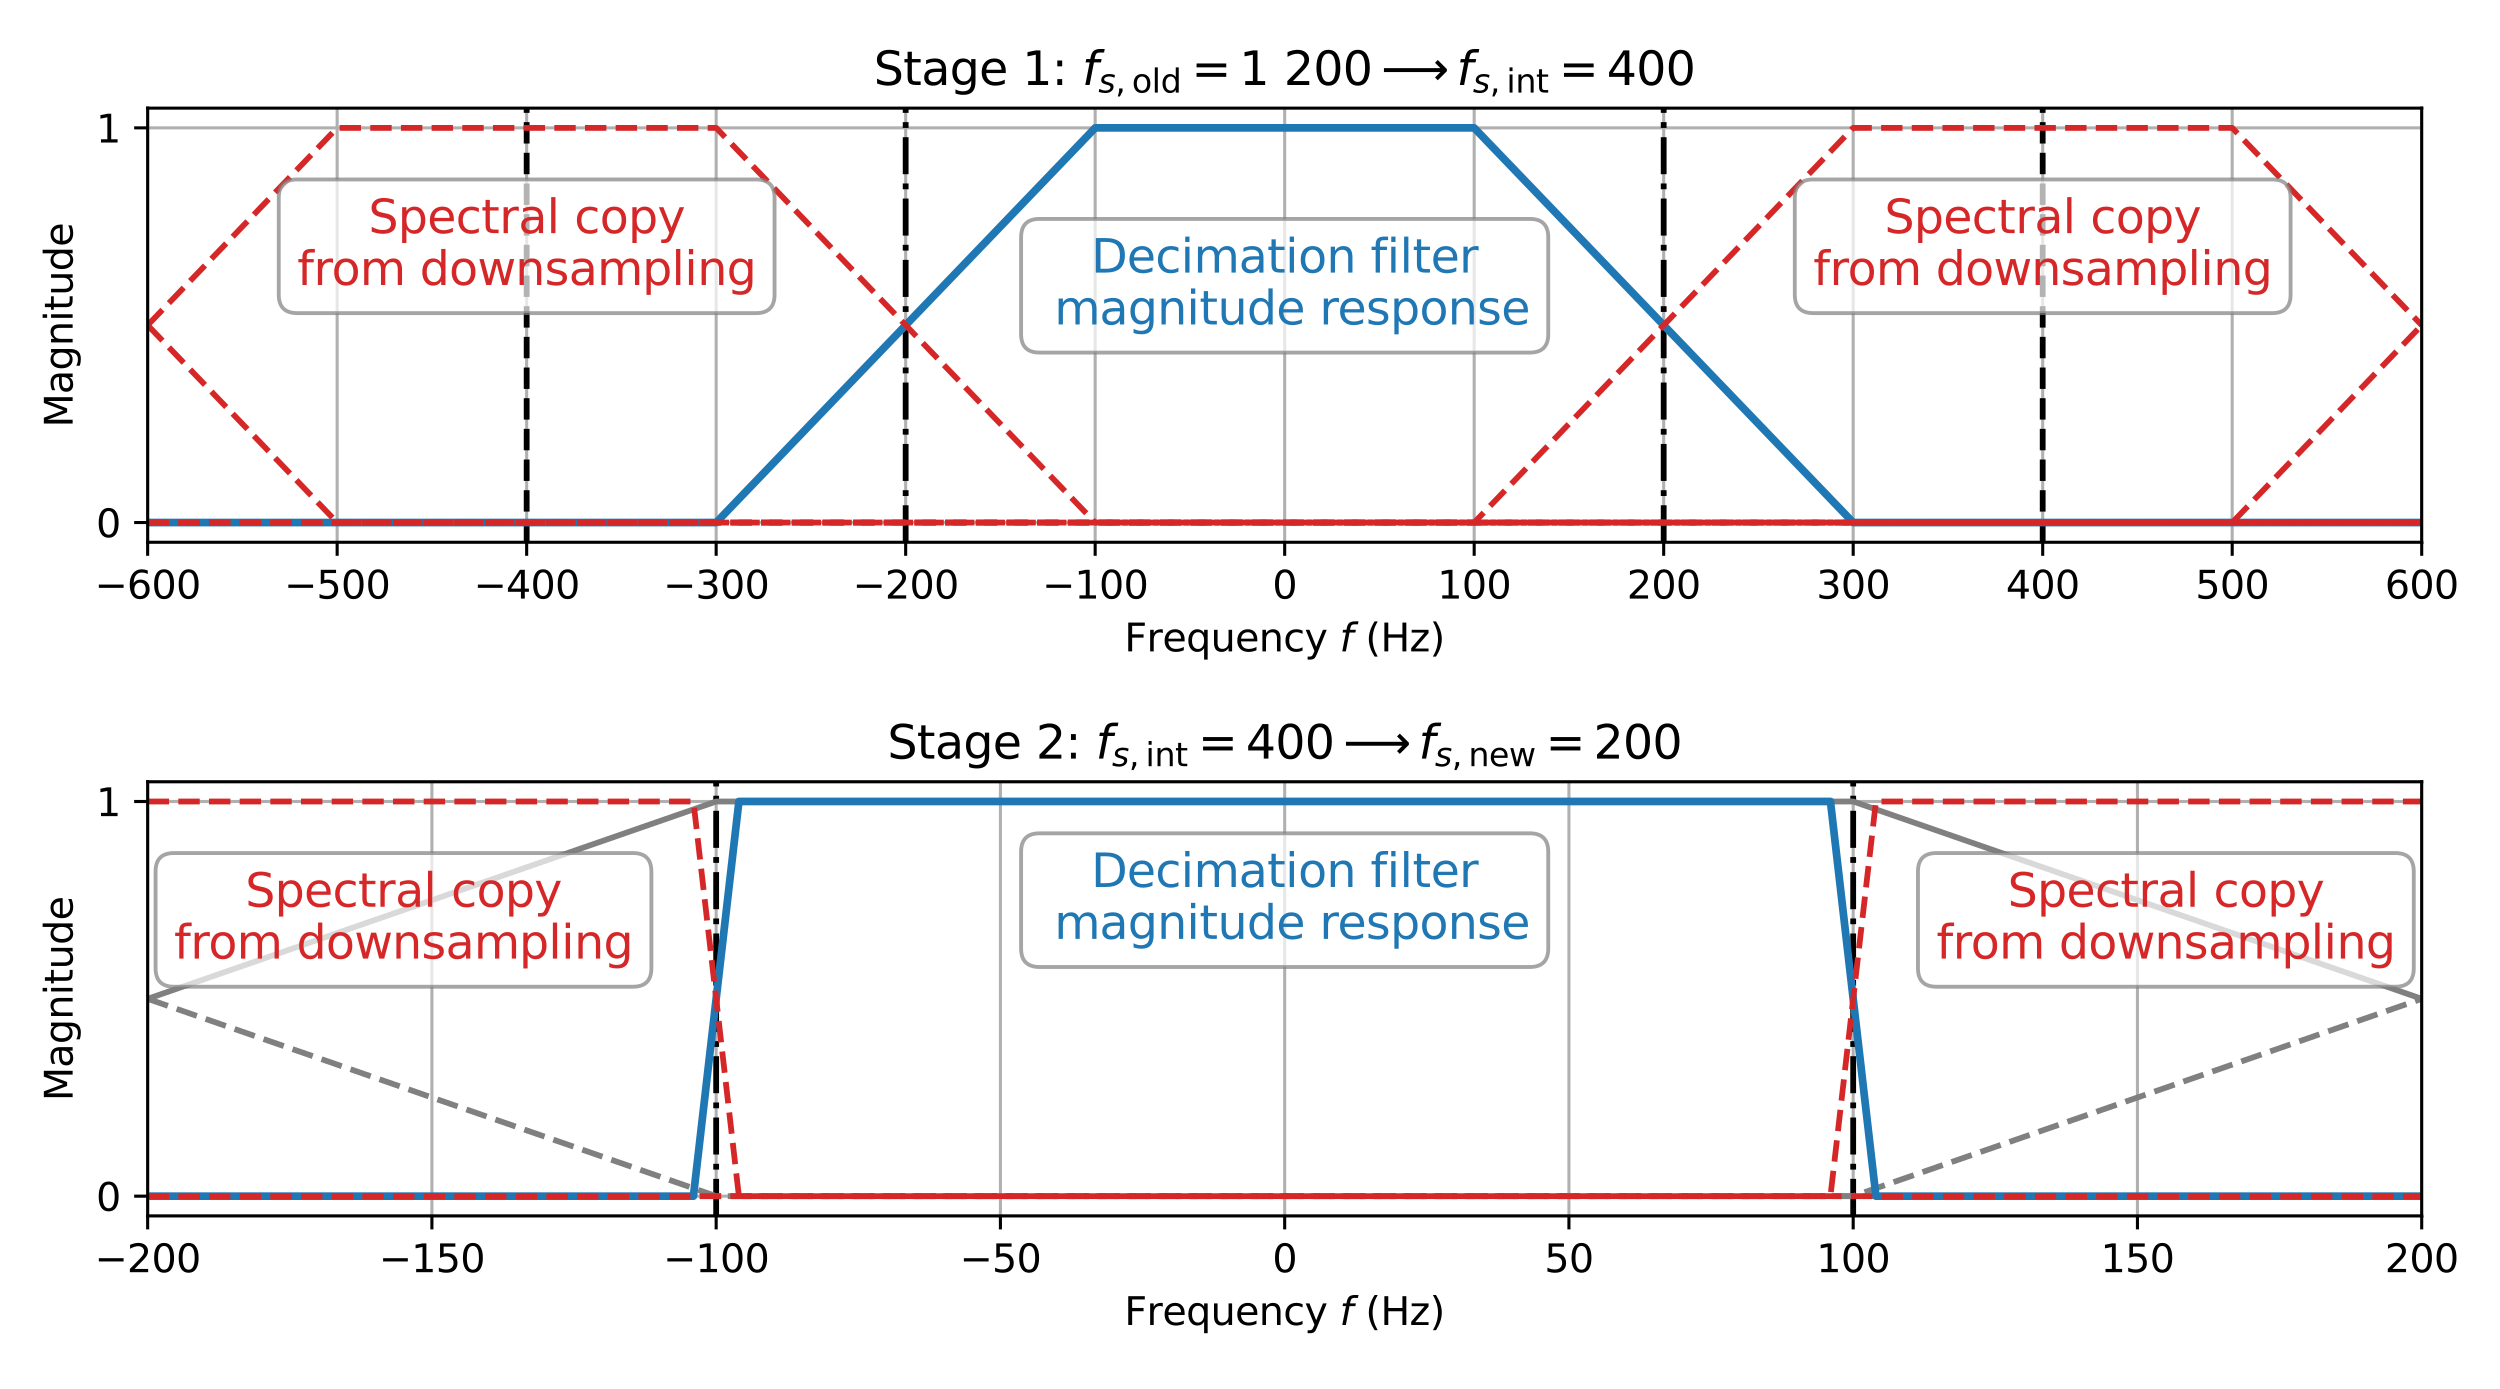 <?xml version="1.0" encoding="utf-8" standalone="no"?>
<!DOCTYPE svg PUBLIC "-//W3C//DTD SVG 1.1//EN"
  "http://www.w3.org/Graphics/SVG/1.1/DTD/svg11.dtd">
<svg xmlns:xlink="http://www.w3.org/1999/xlink" width="648pt" height="360pt" viewBox="0 0 648 360" xmlns="http://www.w3.org/2000/svg" version="1.1">
 <defs>
  <style type="text/css">*{stroke-linejoin: round; stroke-linecap: butt}</style>
 </defs>
 <g id="figure_1">
  <g id="patch_1">
   <path d="M 0 360 
L 648 360 
L 648 0 
L 0 0 
z
" style="fill: #ffffff"/>
  </g>
  <g id="axes_1">
   <g id="patch_2">
    <path d="M 38.27 140.56 
L 627.705 140.56 
L 627.705 28.032 
L 38.27 28.032 
z
" style="fill: #ffffff"/>
   </g>
   <g id="matplotlib.axis_1">
    <g id="xtick_1">
     <g id="line2d_1">
      <path d="M 38.27 140.56 
L 38.27 28.032 
" clip-path="url(#p788167bf89)" style="fill: none; stroke: #b0b0b0; stroke-width: 0.8; stroke-linecap: square"/>
     </g>
     <g id="line2d_2">
      <defs>
       <path id="m278873f940" d="M 0 0 
L 0 3.5 
" style="stroke: #000000; stroke-width: 0.8"/>
      </defs>
      <g>
       <use xlink:href="#m278873f940" x="38.27" y="140.56" style="stroke: #000000; stroke-width: 0.8"/>
      </g>
     </g>
     <g id="text_1">
      <!-- −600 -->
      <g transform="translate(24.536 155.158) scale(0.1 -0.1)">
       <defs>
        <path id="DejaVuSans-2212" d="M 678 2272 
L 4684 2272 
L 4684 1741 
L 678 1741 
L 678 2272 
z
" transform="scale(0.016)"/>
        <path id="DejaVuSans-36" d="M 2113 2584 
Q 1688 2584 1439 2293 
Q 1191 2003 1191 1497 
Q 1191 994 1439 701 
Q 1688 409 2113 409 
Q 2538 409 2786 701 
Q 3034 994 3034 1497 
Q 3034 2003 2786 2293 
Q 2538 2584 2113 2584 
z
M 3366 4563 
L 3366 3988 
Q 3128 4100 2886 4159 
Q 2644 4219 2406 4219 
Q 1781 4219 1451 3797 
Q 1122 3375 1075 2522 
Q 1259 2794 1537 2939 
Q 1816 3084 2150 3084 
Q 2853 3084 3261 2657 
Q 3669 2231 3669 1497 
Q 3669 778 3244 343 
Q 2819 -91 2113 -91 
Q 1303 -91 875 529 
Q 447 1150 447 2328 
Q 447 3434 972 4092 
Q 1497 4750 2381 4750 
Q 2619 4750 2861 4703 
Q 3103 4656 3366 4563 
z
" transform="scale(0.016)"/>
        <path id="DejaVuSans-30" d="M 2034 4250 
Q 1547 4250 1301 3770 
Q 1056 3291 1056 2328 
Q 1056 1369 1301 889 
Q 1547 409 2034 409 
Q 2525 409 2770 889 
Q 3016 1369 3016 2328 
Q 3016 3291 2770 3770 
Q 2525 4250 2034 4250 
z
M 2034 4750 
Q 2819 4750 3233 4129 
Q 3647 3509 3647 2328 
Q 3647 1150 3233 529 
Q 2819 -91 2034 -91 
Q 1250 -91 836 529 
Q 422 1150 422 2328 
Q 422 3509 836 4129 
Q 1250 4750 2034 4750 
z
" transform="scale(0.016)"/>
       </defs>
       <use xlink:href="#DejaVuSans-2212"/>
       <use xlink:href="#DejaVuSans-36" transform="translate(83.789 0)"/>
       <use xlink:href="#DejaVuSans-30" transform="translate(147.412 0)"/>
       <use xlink:href="#DejaVuSans-30" transform="translate(211.035 0)"/>
      </g>
     </g>
    </g>
    <g id="xtick_2">
     <g id="line2d_3">
      <path d="M 87.39 140.56 
L 87.39 28.032 
" clip-path="url(#p788167bf89)" style="fill: none; stroke: #b0b0b0; stroke-width: 0.8; stroke-linecap: square"/>
     </g>
     <g id="line2d_4">
      <g>
       <use xlink:href="#m278873f940" x="87.39" y="140.56" style="stroke: #000000; stroke-width: 0.8"/>
      </g>
     </g>
     <g id="text_2">
      <!-- −500 -->
      <g transform="translate(73.656 155.158) scale(0.1 -0.1)">
       <defs>
        <path id="DejaVuSans-35" d="M 691 4666 
L 3169 4666 
L 3169 4134 
L 1269 4134 
L 1269 2991 
Q 1406 3038 1543 3061 
Q 1681 3084 1819 3084 
Q 2600 3084 3056 2656 
Q 3513 2228 3513 1497 
Q 3513 744 3044 326 
Q 2575 -91 1722 -91 
Q 1428 -91 1123 -41 
Q 819 9 494 109 
L 494 744 
Q 775 591 1075 516 
Q 1375 441 1709 441 
Q 2250 441 2565 725 
Q 2881 1009 2881 1497 
Q 2881 1984 2565 2268 
Q 2250 2553 1709 2553 
Q 1456 2553 1204 2497 
Q 953 2441 691 2322 
L 691 4666 
z
" transform="scale(0.016)"/>
       </defs>
       <use xlink:href="#DejaVuSans-2212"/>
       <use xlink:href="#DejaVuSans-35" transform="translate(83.789 0)"/>
       <use xlink:href="#DejaVuSans-30" transform="translate(147.412 0)"/>
       <use xlink:href="#DejaVuSans-30" transform="translate(211.035 0)"/>
      </g>
     </g>
    </g>
    <g id="xtick_3">
     <g id="line2d_5">
      <path d="M 136.509 140.56 
L 136.509 28.032 
" clip-path="url(#p788167bf89)" style="fill: none; stroke: #b0b0b0; stroke-width: 0.8; stroke-linecap: square"/>
     </g>
     <g id="line2d_6">
      <g>
       <use xlink:href="#m278873f940" x="136.509" y="140.56" style="stroke: #000000; stroke-width: 0.8"/>
      </g>
     </g>
     <g id="text_3">
      <!-- −400 -->
      <g transform="translate(122.776 155.158) scale(0.1 -0.1)">
       <defs>
        <path id="DejaVuSans-34" d="M 2419 4116 
L 825 1625 
L 2419 1625 
L 2419 4116 
z
M 2253 4666 
L 3047 4666 
L 3047 1625 
L 3713 1625 
L 3713 1100 
L 3047 1100 
L 3047 0 
L 2419 0 
L 2419 1100 
L 313 1100 
L 313 1709 
L 2253 4666 
z
" transform="scale(0.016)"/>
       </defs>
       <use xlink:href="#DejaVuSans-2212"/>
       <use xlink:href="#DejaVuSans-34" transform="translate(83.789 0)"/>
       <use xlink:href="#DejaVuSans-30" transform="translate(147.412 0)"/>
       <use xlink:href="#DejaVuSans-30" transform="translate(211.035 0)"/>
      </g>
     </g>
    </g>
    <g id="xtick_4">
     <g id="line2d_7">
      <path d="M 185.629 140.56 
L 185.629 28.032 
" clip-path="url(#p788167bf89)" style="fill: none; stroke: #b0b0b0; stroke-width: 0.8; stroke-linecap: square"/>
     </g>
     <g id="line2d_8">
      <g>
       <use xlink:href="#m278873f940" x="185.629" y="140.56" style="stroke: #000000; stroke-width: 0.8"/>
      </g>
     </g>
     <g id="text_4">
      <!-- −300 -->
      <g transform="translate(171.895 155.158) scale(0.1 -0.1)">
       <defs>
        <path id="DejaVuSans-33" d="M 2597 2516 
Q 3050 2419 3304 2112 
Q 3559 1806 3559 1356 
Q 3559 666 3084 287 
Q 2609 -91 1734 -91 
Q 1441 -91 1130 -33 
Q 819 25 488 141 
L 488 750 
Q 750 597 1062 519 
Q 1375 441 1716 441 
Q 2309 441 2620 675 
Q 2931 909 2931 1356 
Q 2931 1769 2642 2001 
Q 2353 2234 1838 2234 
L 1294 2234 
L 1294 2753 
L 1863 2753 
Q 2328 2753 2575 2939 
Q 2822 3125 2822 3475 
Q 2822 3834 2567 4026 
Q 2313 4219 1838 4219 
Q 1578 4219 1281 4162 
Q 984 4106 628 3988 
L 628 4550 
Q 988 4650 1302 4700 
Q 1616 4750 1894 4750 
Q 2613 4750 3031 4423 
Q 3450 4097 3450 3541 
Q 3450 3153 3228 2886 
Q 3006 2619 2597 2516 
z
" transform="scale(0.016)"/>
       </defs>
       <use xlink:href="#DejaVuSans-2212"/>
       <use xlink:href="#DejaVuSans-33" transform="translate(83.789 0)"/>
       <use xlink:href="#DejaVuSans-30" transform="translate(147.412 0)"/>
       <use xlink:href="#DejaVuSans-30" transform="translate(211.035 0)"/>
      </g>
     </g>
    </g>
    <g id="xtick_5">
     <g id="line2d_9">
      <path d="M 234.748 140.56 
L 234.748 28.032 
" clip-path="url(#p788167bf89)" style="fill: none; stroke: #b0b0b0; stroke-width: 0.8; stroke-linecap: square"/>
     </g>
     <g id="line2d_10">
      <g>
       <use xlink:href="#m278873f940" x="234.748" y="140.56" style="stroke: #000000; stroke-width: 0.8"/>
      </g>
     </g>
     <g id="text_5">
      <!-- −200 -->
      <g transform="translate(221.015 155.158) scale(0.1 -0.1)">
       <defs>
        <path id="DejaVuSans-32" d="M 1228 531 
L 3431 531 
L 3431 0 
L 469 0 
L 469 531 
Q 828 903 1448 1529 
Q 2069 2156 2228 2338 
Q 2531 2678 2651 2914 
Q 2772 3150 2772 3378 
Q 2772 3750 2511 3984 
Q 2250 4219 1831 4219 
Q 1534 4219 1204 4116 
Q 875 4013 500 3803 
L 500 4441 
Q 881 4594 1212 4672 
Q 1544 4750 1819 4750 
Q 2544 4750 2975 4387 
Q 3406 4025 3406 3419 
Q 3406 3131 3298 2873 
Q 3191 2616 2906 2266 
Q 2828 2175 2409 1742 
Q 1991 1309 1228 531 
z
" transform="scale(0.016)"/>
       </defs>
       <use xlink:href="#DejaVuSans-2212"/>
       <use xlink:href="#DejaVuSans-32" transform="translate(83.789 0)"/>
       <use xlink:href="#DejaVuSans-30" transform="translate(147.412 0)"/>
       <use xlink:href="#DejaVuSans-30" transform="translate(211.035 0)"/>
      </g>
     </g>
    </g>
    <g id="xtick_6">
     <g id="line2d_11">
      <path d="M 283.868 140.56 
L 283.868 28.032 
" clip-path="url(#p788167bf89)" style="fill: none; stroke: #b0b0b0; stroke-width: 0.8; stroke-linecap: square"/>
     </g>
     <g id="line2d_12">
      <g>
       <use xlink:href="#m278873f940" x="283.868" y="140.56" style="stroke: #000000; stroke-width: 0.8"/>
      </g>
     </g>
     <g id="text_6">
      <!-- −100 -->
      <g transform="translate(270.134 155.158) scale(0.1 -0.1)">
       <defs>
        <path id="DejaVuSans-31" d="M 794 531 
L 1825 531 
L 1825 4091 
L 703 3866 
L 703 4441 
L 1819 4666 
L 2450 4666 
L 2450 531 
L 3481 531 
L 3481 0 
L 794 0 
L 794 531 
z
" transform="scale(0.016)"/>
       </defs>
       <use xlink:href="#DejaVuSans-2212"/>
       <use xlink:href="#DejaVuSans-31" transform="translate(83.789 0)"/>
       <use xlink:href="#DejaVuSans-30" transform="translate(147.412 0)"/>
       <use xlink:href="#DejaVuSans-30" transform="translate(211.035 0)"/>
      </g>
     </g>
    </g>
    <g id="xtick_7">
     <g id="line2d_13">
      <path d="M 332.988 140.56 
L 332.988 28.032 
" clip-path="url(#p788167bf89)" style="fill: none; stroke: #b0b0b0; stroke-width: 0.8; stroke-linecap: square"/>
     </g>
     <g id="line2d_14">
      <g>
       <use xlink:href="#m278873f940" x="332.988" y="140.56" style="stroke: #000000; stroke-width: 0.8"/>
      </g>
     </g>
     <g id="text_7">
      <!-- 0 -->
      <g transform="translate(329.806 155.158) scale(0.1 -0.1)">
       <use xlink:href="#DejaVuSans-30"/>
      </g>
     </g>
    </g>
    <g id="xtick_8">
     <g id="line2d_15">
      <path d="M 382.107 140.56 
L 382.107 28.032 
" clip-path="url(#p788167bf89)" style="fill: none; stroke: #b0b0b0; stroke-width: 0.8; stroke-linecap: square"/>
     </g>
     <g id="line2d_16">
      <g>
       <use xlink:href="#m278873f940" x="382.107" y="140.56" style="stroke: #000000; stroke-width: 0.8"/>
      </g>
     </g>
     <g id="text_8">
      <!-- 100 -->
      <g transform="translate(372.563 155.158) scale(0.1 -0.1)">
       <use xlink:href="#DejaVuSans-31"/>
       <use xlink:href="#DejaVuSans-30" transform="translate(63.623 0)"/>
       <use xlink:href="#DejaVuSans-30" transform="translate(127.246 0)"/>
      </g>
     </g>
    </g>
    <g id="xtick_9">
     <g id="line2d_17">
      <path d="M 431.227 140.56 
L 431.227 28.032 
" clip-path="url(#p788167bf89)" style="fill: none; stroke: #b0b0b0; stroke-width: 0.8; stroke-linecap: square"/>
     </g>
     <g id="line2d_18">
      <g>
       <use xlink:href="#m278873f940" x="431.227" y="140.56" style="stroke: #000000; stroke-width: 0.8"/>
      </g>
     </g>
     <g id="text_9">
      <!-- 200 -->
      <g transform="translate(421.683 155.158) scale(0.1 -0.1)">
       <use xlink:href="#DejaVuSans-32"/>
       <use xlink:href="#DejaVuSans-30" transform="translate(63.623 0)"/>
       <use xlink:href="#DejaVuSans-30" transform="translate(127.246 0)"/>
      </g>
     </g>
    </g>
    <g id="xtick_10">
     <g id="line2d_19">
      <path d="M 480.346 140.56 
L 480.346 28.032 
" clip-path="url(#p788167bf89)" style="fill: none; stroke: #b0b0b0; stroke-width: 0.8; stroke-linecap: square"/>
     </g>
     <g id="line2d_20">
      <g>
       <use xlink:href="#m278873f940" x="480.346" y="140.56" style="stroke: #000000; stroke-width: 0.8"/>
      </g>
     </g>
     <g id="text_10">
      <!-- 300 -->
      <g transform="translate(470.803 155.158) scale(0.1 -0.1)">
       <use xlink:href="#DejaVuSans-33"/>
       <use xlink:href="#DejaVuSans-30" transform="translate(63.623 0)"/>
       <use xlink:href="#DejaVuSans-30" transform="translate(127.246 0)"/>
      </g>
     </g>
    </g>
    <g id="xtick_11">
     <g id="line2d_21">
      <path d="M 529.466 140.56 
L 529.466 28.032 
" clip-path="url(#p788167bf89)" style="fill: none; stroke: #b0b0b0; stroke-width: 0.8; stroke-linecap: square"/>
     </g>
     <g id="line2d_22">
      <g>
       <use xlink:href="#m278873f940" x="529.466" y="140.56" style="stroke: #000000; stroke-width: 0.8"/>
      </g>
     </g>
     <g id="text_11">
      <!-- 400 -->
      <g transform="translate(519.922 155.158) scale(0.1 -0.1)">
       <use xlink:href="#DejaVuSans-34"/>
       <use xlink:href="#DejaVuSans-30" transform="translate(63.623 0)"/>
       <use xlink:href="#DejaVuSans-30" transform="translate(127.246 0)"/>
      </g>
     </g>
    </g>
    <g id="xtick_12">
     <g id="line2d_23">
      <path d="M 578.585 140.56 
L 578.585 28.032 
" clip-path="url(#p788167bf89)" style="fill: none; stroke: #b0b0b0; stroke-width: 0.8; stroke-linecap: square"/>
     </g>
     <g id="line2d_24">
      <g>
       <use xlink:href="#m278873f940" x="578.585" y="140.56" style="stroke: #000000; stroke-width: 0.8"/>
      </g>
     </g>
     <g id="text_12">
      <!-- 500 -->
      <g transform="translate(569.042 155.158) scale(0.1 -0.1)">
       <use xlink:href="#DejaVuSans-35"/>
       <use xlink:href="#DejaVuSans-30" transform="translate(63.623 0)"/>
       <use xlink:href="#DejaVuSans-30" transform="translate(127.246 0)"/>
      </g>
     </g>
    </g>
    <g id="xtick_13">
     <g id="line2d_25">
      <path d="M 627.705 140.56 
L 627.705 28.032 
" clip-path="url(#p788167bf89)" style="fill: none; stroke: #b0b0b0; stroke-width: 0.8; stroke-linecap: square"/>
     </g>
     <g id="line2d_26">
      <g>
       <use xlink:href="#m278873f940" x="627.705" y="140.56" style="stroke: #000000; stroke-width: 0.8"/>
      </g>
     </g>
     <g id="text_13">
      <!-- 600 -->
      <g transform="translate(618.161 155.158) scale(0.1 -0.1)">
       <use xlink:href="#DejaVuSans-36"/>
       <use xlink:href="#DejaVuSans-30" transform="translate(63.623 0)"/>
       <use xlink:href="#DejaVuSans-30" transform="translate(127.246 0)"/>
      </g>
     </g>
    </g>
    <g id="text_14">
     <!-- Frequency $f$ (Hz) -->
     <g transform="translate(291.438 168.838) scale(0.1 -0.1)">
      <defs>
       <path id="DejaVuSans-46" d="M 628 4666 
L 3309 4666 
L 3309 4134 
L 1259 4134 
L 1259 2759 
L 3109 2759 
L 3109 2228 
L 1259 2228 
L 1259 0 
L 628 0 
L 628 4666 
z
" transform="scale(0.016)"/>
       <path id="DejaVuSans-72" d="M 2631 2963 
Q 2534 3019 2420 3045 
Q 2306 3072 2169 3072 
Q 1681 3072 1420 2755 
Q 1159 2438 1159 1844 
L 1159 0 
L 581 0 
L 581 3500 
L 1159 3500 
L 1159 2956 
Q 1341 3275 1631 3429 
Q 1922 3584 2338 3584 
Q 2397 3584 2469 3576 
Q 2541 3569 2628 3553 
L 2631 2963 
z
" transform="scale(0.016)"/>
       <path id="DejaVuSans-65" d="M 3597 1894 
L 3597 1613 
L 953 1613 
Q 991 1019 1311 708 
Q 1631 397 2203 397 
Q 2534 397 2845 478 
Q 3156 559 3463 722 
L 3463 178 
Q 3153 47 2828 -22 
Q 2503 -91 2169 -91 
Q 1331 -91 842 396 
Q 353 884 353 1716 
Q 353 2575 817 3079 
Q 1281 3584 2069 3584 
Q 2775 3584 3186 3129 
Q 3597 2675 3597 1894 
z
M 3022 2063 
Q 3016 2534 2758 2815 
Q 2500 3097 2075 3097 
Q 1594 3097 1305 2825 
Q 1016 2553 972 2059 
L 3022 2063 
z
" transform="scale(0.016)"/>
       <path id="DejaVuSans-71" d="M 947 1747 
Q 947 1113 1208 752 
Q 1469 391 1925 391 
Q 2381 391 2643 752 
Q 2906 1113 2906 1747 
Q 2906 2381 2643 2742 
Q 2381 3103 1925 3103 
Q 1469 3103 1208 2742 
Q 947 2381 947 1747 
z
M 2906 525 
Q 2725 213 2448 61 
Q 2172 -91 1784 -91 
Q 1150 -91 751 415 
Q 353 922 353 1747 
Q 353 2572 751 3078 
Q 1150 3584 1784 3584 
Q 2172 3584 2448 3432 
Q 2725 3281 2906 2969 
L 2906 3500 
L 3481 3500 
L 3481 -1331 
L 2906 -1331 
L 2906 525 
z
" transform="scale(0.016)"/>
       <path id="DejaVuSans-75" d="M 544 1381 
L 544 3500 
L 1119 3500 
L 1119 1403 
Q 1119 906 1312 657 
Q 1506 409 1894 409 
Q 2359 409 2629 706 
Q 2900 1003 2900 1516 
L 2900 3500 
L 3475 3500 
L 3475 0 
L 2900 0 
L 2900 538 
Q 2691 219 2414 64 
Q 2138 -91 1772 -91 
Q 1169 -91 856 284 
Q 544 659 544 1381 
z
M 1991 3584 
L 1991 3584 
z
" transform="scale(0.016)"/>
       <path id="DejaVuSans-6e" d="M 3513 2113 
L 3513 0 
L 2938 0 
L 2938 2094 
Q 2938 2591 2744 2837 
Q 2550 3084 2163 3084 
Q 1697 3084 1428 2787 
Q 1159 2491 1159 1978 
L 1159 0 
L 581 0 
L 581 3500 
L 1159 3500 
L 1159 2956 
Q 1366 3272 1645 3428 
Q 1925 3584 2291 3584 
Q 2894 3584 3203 3211 
Q 3513 2838 3513 2113 
z
" transform="scale(0.016)"/>
       <path id="DejaVuSans-63" d="M 3122 3366 
L 3122 2828 
Q 2878 2963 2633 3030 
Q 2388 3097 2138 3097 
Q 1578 3097 1268 2742 
Q 959 2388 959 1747 
Q 959 1106 1268 751 
Q 1578 397 2138 397 
Q 2388 397 2633 464 
Q 2878 531 3122 666 
L 3122 134 
Q 2881 22 2623 -34 
Q 2366 -91 2075 -91 
Q 1284 -91 818 406 
Q 353 903 353 1747 
Q 353 2603 823 3093 
Q 1294 3584 2113 3584 
Q 2378 3584 2631 3529 
Q 2884 3475 3122 3366 
z
" transform="scale(0.016)"/>
       <path id="DejaVuSans-79" d="M 2059 -325 
Q 1816 -950 1584 -1140 
Q 1353 -1331 966 -1331 
L 506 -1331 
L 506 -850 
L 844 -850 
Q 1081 -850 1212 -737 
Q 1344 -625 1503 -206 
L 1606 56 
L 191 3500 
L 800 3500 
L 1894 763 
L 2988 3500 
L 3597 3500 
L 2059 -325 
z
" transform="scale(0.016)"/>
       <path id="DejaVuSans-20" transform="scale(0.016)"/>
       <path id="DejaVuSans-Oblique-66" d="M 3059 4863 
L 2969 4384 
L 2419 4384 
Q 2106 4384 1964 4261 
Q 1822 4138 1753 3809 
L 1691 3500 
L 2638 3500 
L 2553 3053 
L 1606 3053 
L 1013 0 
L 434 0 
L 1031 3053 
L 481 3053 
L 563 3500 
L 1113 3500 
L 1159 3744 
Q 1278 4363 1576 4613 
Q 1875 4863 2516 4863 
L 3059 4863 
z
" transform="scale(0.016)"/>
       <path id="DejaVuSans-28" d="M 1984 4856 
Q 1566 4138 1362 3434 
Q 1159 2731 1159 2009 
Q 1159 1288 1364 580 
Q 1569 -128 1984 -844 
L 1484 -844 
Q 1016 -109 783 600 
Q 550 1309 550 2009 
Q 550 2706 781 3412 
Q 1013 4119 1484 4856 
L 1984 4856 
z
" transform="scale(0.016)"/>
       <path id="DejaVuSans-48" d="M 628 4666 
L 1259 4666 
L 1259 2753 
L 3553 2753 
L 3553 4666 
L 4184 4666 
L 4184 0 
L 3553 0 
L 3553 2222 
L 1259 2222 
L 1259 0 
L 628 0 
L 628 4666 
z
" transform="scale(0.016)"/>
       <path id="DejaVuSans-7a" d="M 353 3500 
L 3084 3500 
L 3084 2975 
L 922 459 
L 3084 459 
L 3084 0 
L 275 0 
L 275 525 
L 2438 3041 
L 353 3041 
L 353 3500 
z
" transform="scale(0.016)"/>
       <path id="DejaVuSans-29" d="M 513 4856 
L 1013 4856 
Q 1481 4119 1714 3412 
Q 1947 2706 1947 2009 
Q 1947 1309 1714 600 
Q 1481 -109 1013 -844 
L 513 -844 
Q 928 -128 1133 580 
Q 1338 1288 1338 2009 
Q 1338 2731 1133 3434 
Q 928 4138 513 4856 
z
" transform="scale(0.016)"/>
      </defs>
      <use xlink:href="#DejaVuSans-46" transform="translate(0 0.016)"/>
      <use xlink:href="#DejaVuSans-72" transform="translate(57.52 0.016)"/>
      <use xlink:href="#DejaVuSans-65" transform="translate(98.633 0.016)"/>
      <use xlink:href="#DejaVuSans-71" transform="translate(160.156 0.016)"/>
      <use xlink:href="#DejaVuSans-75" transform="translate(223.633 0.016)"/>
      <use xlink:href="#DejaVuSans-65" transform="translate(287.012 0.016)"/>
      <use xlink:href="#DejaVuSans-6e" transform="translate(348.535 0.016)"/>
      <use xlink:href="#DejaVuSans-63" transform="translate(411.914 0.016)"/>
      <use xlink:href="#DejaVuSans-79" transform="translate(466.895 0.016)"/>
      <use xlink:href="#DejaVuSans-20" transform="translate(526.074 0.016)"/>
      <use xlink:href="#DejaVuSans-Oblique-66" transform="translate(557.861 0.016)"/>
      <use xlink:href="#DejaVuSans-20" transform="translate(593.066 0.016)"/>
      <use xlink:href="#DejaVuSans-28" transform="translate(624.854 0.016)"/>
      <use xlink:href="#DejaVuSans-48" transform="translate(663.867 0.016)"/>
      <use xlink:href="#DejaVuSans-7a" transform="translate(739.062 0.016)"/>
      <use xlink:href="#DejaVuSans-29" transform="translate(791.553 0.016)"/>
     </g>
    </g>
   </g>
   <g id="matplotlib.axis_2">
    <g id="ytick_1">
     <g id="line2d_27">
      <path d="M 38.27 135.445 
L 627.705 135.445 
" clip-path="url(#p788167bf89)" style="fill: none; stroke: #b0b0b0; stroke-width: 0.8; stroke-linecap: square"/>
     </g>
     <g id="line2d_28">
      <defs>
       <path id="m10ac5e6ac4" d="M 0 0 
L -3.5 0 
" style="stroke: #000000; stroke-width: 0.8"/>
      </defs>
      <g>
       <use xlink:href="#m10ac5e6ac4" x="38.27" y="135.445" style="stroke: #000000; stroke-width: 0.8"/>
      </g>
     </g>
     <g id="text_15">
      <!-- 0 -->
      <g transform="translate(24.907 139.244) scale(0.1 -0.1)">
       <use xlink:href="#DejaVuSans-30"/>
      </g>
     </g>
    </g>
    <g id="ytick_2">
     <g id="line2d_29">
      <path d="M 38.27 33.147 
L 627.705 33.147 
" clip-path="url(#p788167bf89)" style="fill: none; stroke: #b0b0b0; stroke-width: 0.8; stroke-linecap: square"/>
     </g>
     <g id="line2d_30">
      <g>
       <use xlink:href="#m10ac5e6ac4" x="38.27" y="33.147" style="stroke: #000000; stroke-width: 0.8"/>
      </g>
     </g>
     <g id="text_16">
      <!-- 1 -->
      <g transform="translate(24.907 36.946) scale(0.1 -0.1)">
       <use xlink:href="#DejaVuSans-31"/>
      </g>
     </g>
    </g>
    <g id="text_17">
     <!-- Magnitude -->
     <g transform="translate(18.828 110.786) rotate(-90) scale(0.1 -0.1)">
      <defs>
       <path id="DejaVuSans-4d" d="M 628 4666 
L 1569 4666 
L 2759 1491 
L 3956 4666 
L 4897 4666 
L 4897 0 
L 4281 0 
L 4281 4097 
L 3078 897 
L 2444 897 
L 1241 4097 
L 1241 0 
L 628 0 
L 628 4666 
z
" transform="scale(0.016)"/>
       <path id="DejaVuSans-61" d="M 2194 1759 
Q 1497 1759 1228 1600 
Q 959 1441 959 1056 
Q 959 750 1161 570 
Q 1363 391 1709 391 
Q 2188 391 2477 730 
Q 2766 1069 2766 1631 
L 2766 1759 
L 2194 1759 
z
M 3341 1997 
L 3341 0 
L 2766 0 
L 2766 531 
Q 2569 213 2275 61 
Q 1981 -91 1556 -91 
Q 1019 -91 701 211 
Q 384 513 384 1019 
Q 384 1609 779 1909 
Q 1175 2209 1959 2209 
L 2766 2209 
L 2766 2266 
Q 2766 2663 2505 2880 
Q 2244 3097 1772 3097 
Q 1472 3097 1187 3025 
Q 903 2953 641 2809 
L 641 3341 
Q 956 3463 1253 3523 
Q 1550 3584 1831 3584 
Q 2591 3584 2966 3190 
Q 3341 2797 3341 1997 
z
" transform="scale(0.016)"/>
       <path id="DejaVuSans-67" d="M 2906 1791 
Q 2906 2416 2648 2759 
Q 2391 3103 1925 3103 
Q 1463 3103 1205 2759 
Q 947 2416 947 1791 
Q 947 1169 1205 825 
Q 1463 481 1925 481 
Q 2391 481 2648 825 
Q 2906 1169 2906 1791 
z
M 3481 434 
Q 3481 -459 3084 -895 
Q 2688 -1331 1869 -1331 
Q 1566 -1331 1297 -1286 
Q 1028 -1241 775 -1147 
L 775 -588 
Q 1028 -725 1275 -790 
Q 1522 -856 1778 -856 
Q 2344 -856 2625 -561 
Q 2906 -266 2906 331 
L 2906 616 
Q 2728 306 2450 153 
Q 2172 0 1784 0 
Q 1141 0 747 490 
Q 353 981 353 1791 
Q 353 2603 747 3093 
Q 1141 3584 1784 3584 
Q 2172 3584 2450 3431 
Q 2728 3278 2906 2969 
L 2906 3500 
L 3481 3500 
L 3481 434 
z
" transform="scale(0.016)"/>
       <path id="DejaVuSans-69" d="M 603 3500 
L 1178 3500 
L 1178 0 
L 603 0 
L 603 3500 
z
M 603 4863 
L 1178 4863 
L 1178 4134 
L 603 4134 
L 603 4863 
z
" transform="scale(0.016)"/>
       <path id="DejaVuSans-74" d="M 1172 4494 
L 1172 3500 
L 2356 3500 
L 2356 3053 
L 1172 3053 
L 1172 1153 
Q 1172 725 1289 603 
Q 1406 481 1766 481 
L 2356 481 
L 2356 0 
L 1766 0 
Q 1100 0 847 248 
Q 594 497 594 1153 
L 594 3053 
L 172 3053 
L 172 3500 
L 594 3500 
L 594 4494 
L 1172 4494 
z
" transform="scale(0.016)"/>
       <path id="DejaVuSans-64" d="M 2906 2969 
L 2906 4863 
L 3481 4863 
L 3481 0 
L 2906 0 
L 2906 525 
Q 2725 213 2448 61 
Q 2172 -91 1784 -91 
Q 1150 -91 751 415 
Q 353 922 353 1747 
Q 353 2572 751 3078 
Q 1150 3584 1784 3584 
Q 2172 3584 2448 3432 
Q 2725 3281 2906 2969 
z
M 947 1747 
Q 947 1113 1208 752 
Q 1469 391 1925 391 
Q 2381 391 2643 752 
Q 2906 1113 2906 1747 
Q 2906 2381 2643 2742 
Q 2381 3103 1925 3103 
Q 1469 3103 1208 2742 
Q 947 2381 947 1747 
z
" transform="scale(0.016)"/>
      </defs>
      <use xlink:href="#DejaVuSans-4d"/>
      <use xlink:href="#DejaVuSans-61" transform="translate(86.279 0)"/>
      <use xlink:href="#DejaVuSans-67" transform="translate(147.559 0)"/>
      <use xlink:href="#DejaVuSans-6e" transform="translate(211.035 0)"/>
      <use xlink:href="#DejaVuSans-69" transform="translate(274.414 0)"/>
      <use xlink:href="#DejaVuSans-74" transform="translate(302.197 0)"/>
      <use xlink:href="#DejaVuSans-75" transform="translate(341.406 0)"/>
      <use xlink:href="#DejaVuSans-64" transform="translate(404.785 0)"/>
      <use xlink:href="#DejaVuSans-65" transform="translate(468.262 0)"/>
     </g>
    </g>
   </g>
   <g id="line2d_31">
    <path d="M 431.227 140.56 
L 431.227 28.032 
" clip-path="url(#p788167bf89)" style="fill: none; stroke-dasharray: 9.6,2.4,1.5,2.4; stroke-dashoffset: 0; stroke: #000000; stroke-width: 1.5"/>
   </g>
   <g id="line2d_32">
    <path d="M 234.748 140.56 
L 234.748 28.032 
" clip-path="url(#p788167bf89)" style="fill: none; stroke-dasharray: 9.6,2.4,1.5,2.4; stroke-dashoffset: 0; stroke: #000000; stroke-width: 1.5"/>
   </g>
   <g id="line2d_33">
    <path d="M 529.466 140.56 
L 529.466 28.032 
" clip-path="url(#p788167bf89)" style="fill: none; stroke-dasharray: 5.55,2.4; stroke-dashoffset: 0; stroke: #000000; stroke-width: 1.5"/>
   </g>
   <g id="line2d_34">
    <path d="M 136.509 140.56 
L 136.509 28.032 
" clip-path="url(#p788167bf89)" style="fill: none; stroke-dasharray: 5.55,2.4; stroke-dashoffset: 0; stroke: #000000; stroke-width: 1.5"/>
   </g>
   <g id="line2d_35">
    <path d="M 38.27 135.445 
L 185.629 135.445 
L 283.868 33.147 
L 382.107 33.147 
L 480.346 135.445 
L 627.705 135.445 
L 627.705 135.445 
" clip-path="url(#p788167bf89)" style="fill: none; stroke: #1f77b4; stroke-width: 2; stroke-linecap: square"/>
   </g>
   <g id="line2d_36">
    <path d="M 38.27 135.445 
L 382.107 135.445 
L 480.346 33.147 
L 578.585 33.147 
L 627.705 84.296 
L 627.705 84.296 
" clip-path="url(#p788167bf89)" style="fill: none; stroke-dasharray: 5.55,2.4; stroke-dashoffset: 0; stroke: #d62728; stroke-width: 1.5"/>
   </g>
   <g id="line2d_37">
    <path d="M 38.27 135.445 
L 578.585 135.445 
L 627.705 84.296 
L 627.705 84.296 
" clip-path="url(#p788167bf89)" style="fill: none; stroke-dasharray: 5.55,2.4; stroke-dashoffset: 0; stroke: #d62728; stroke-width: 1.5"/>
   </g>
   <g id="line2d_38">
    <path d="M 38.27 84.296 
L 87.39 33.147 
L 185.629 33.147 
L 283.868 135.445 
L 627.705 135.445 
L 627.705 135.445 
" clip-path="url(#p788167bf89)" style="fill: none; stroke-dasharray: 5.55,2.4; stroke-dashoffset: 0; stroke: #d62728; stroke-width: 1.5"/>
   </g>
   <g id="line2d_39">
    <path d="M 38.27 84.296 
L 87.39 135.445 
L 627.705 135.445 
L 627.705 135.445 
" clip-path="url(#p788167bf89)" style="fill: none; stroke-dasharray: 5.55,2.4; stroke-dashoffset: 0; stroke: #d62728; stroke-width: 1.5"/>
   </g>
   <g id="patch_3">
    <path d="M 38.27 140.56 
L 38.27 28.032 
" style="fill: none; stroke: #000000; stroke-width: 0.8; stroke-linejoin: miter; stroke-linecap: square"/>
   </g>
   <g id="patch_4">
    <path d="M 627.705 140.56 
L 627.705 28.032 
" style="fill: none; stroke: #000000; stroke-width: 0.8; stroke-linejoin: miter; stroke-linecap: square"/>
   </g>
   <g id="patch_5">
    <path d="M 38.27 140.56 
L 627.705 140.56 
" style="fill: none; stroke: #000000; stroke-width: 0.8; stroke-linejoin: miter; stroke-linecap: square"/>
   </g>
   <g id="patch_6">
    <path d="M 38.27 28.032 
L 627.705 28.032 
" style="fill: none; stroke: #000000; stroke-width: 0.8; stroke-linejoin: miter; stroke-linecap: square"/>
   </g>
   <g id="text_18">
    <g id="patch_7">
     <path d="M 77.052 81.162 
L 195.966 81.162 
Q 200.766 81.162 200.766 76.362 
L 200.766 51.311 
Q 200.766 46.511 195.966 46.511 
L 77.052 46.511 
Q 72.252 46.511 72.252 51.311 
L 72.252 76.362 
Q 72.252 81.162 77.052 81.162 
z
" style="fill: #ffffff; opacity: 0.7; stroke: #808080; stroke-linejoin: miter"/>
    </g>
    <!-- Spectral copy -->
    <g style="fill: #d62728" transform="translate(95.5 60.429) scale(0.12 -0.12)">
     <defs>
      <path id="DejaVuSans-53" d="M 3425 4513 
L 3425 3897 
Q 3066 4069 2747 4153 
Q 2428 4238 2131 4238 
Q 1616 4238 1336 4038 
Q 1056 3838 1056 3469 
Q 1056 3159 1242 3001 
Q 1428 2844 1947 2747 
L 2328 2669 
Q 3034 2534 3370 2195 
Q 3706 1856 3706 1288 
Q 3706 609 3251 259 
Q 2797 -91 1919 -91 
Q 1588 -91 1214 -16 
Q 841 59 441 206 
L 441 856 
Q 825 641 1194 531 
Q 1563 422 1919 422 
Q 2459 422 2753 634 
Q 3047 847 3047 1241 
Q 3047 1584 2836 1778 
Q 2625 1972 2144 2069 
L 1759 2144 
Q 1053 2284 737 2584 
Q 422 2884 422 3419 
Q 422 4038 858 4394 
Q 1294 4750 2059 4750 
Q 2388 4750 2728 4690 
Q 3069 4631 3425 4513 
z
" transform="scale(0.016)"/>
      <path id="DejaVuSans-70" d="M 1159 525 
L 1159 -1331 
L 581 -1331 
L 581 3500 
L 1159 3500 
L 1159 2969 
Q 1341 3281 1617 3432 
Q 1894 3584 2278 3584 
Q 2916 3584 3314 3078 
Q 3713 2572 3713 1747 
Q 3713 922 3314 415 
Q 2916 -91 2278 -91 
Q 1894 -91 1617 61 
Q 1341 213 1159 525 
z
M 3116 1747 
Q 3116 2381 2855 2742 
Q 2594 3103 2138 3103 
Q 1681 3103 1420 2742 
Q 1159 2381 1159 1747 
Q 1159 1113 1420 752 
Q 1681 391 2138 391 
Q 2594 391 2855 752 
Q 3116 1113 3116 1747 
z
" transform="scale(0.016)"/>
      <path id="DejaVuSans-6c" d="M 603 4863 
L 1178 4863 
L 1178 0 
L 603 0 
L 603 4863 
z
" transform="scale(0.016)"/>
      <path id="DejaVuSans-6f" d="M 1959 3097 
Q 1497 3097 1228 2736 
Q 959 2375 959 1747 
Q 959 1119 1226 758 
Q 1494 397 1959 397 
Q 2419 397 2687 759 
Q 2956 1122 2956 1747 
Q 2956 2369 2687 2733 
Q 2419 3097 1959 3097 
z
M 1959 3584 
Q 2709 3584 3137 3096 
Q 3566 2609 3566 1747 
Q 3566 888 3137 398 
Q 2709 -91 1959 -91 
Q 1206 -91 779 398 
Q 353 888 353 1747 
Q 353 2609 779 3096 
Q 1206 3584 1959 3584 
z
" transform="scale(0.016)"/>
     </defs>
     <use xlink:href="#DejaVuSans-53"/>
     <use xlink:href="#DejaVuSans-70" transform="translate(63.477 0)"/>
     <use xlink:href="#DejaVuSans-65" transform="translate(126.953 0)"/>
     <use xlink:href="#DejaVuSans-63" transform="translate(188.477 0)"/>
     <use xlink:href="#DejaVuSans-74" transform="translate(243.457 0)"/>
     <use xlink:href="#DejaVuSans-72" transform="translate(282.666 0)"/>
     <use xlink:href="#DejaVuSans-61" transform="translate(323.779 0)"/>
     <use xlink:href="#DejaVuSans-6c" transform="translate(385.059 0)"/>
     <use xlink:href="#DejaVuSans-20" transform="translate(412.842 0)"/>
     <use xlink:href="#DejaVuSans-63" transform="translate(444.629 0)"/>
     <use xlink:href="#DejaVuSans-6f" transform="translate(499.609 0)"/>
     <use xlink:href="#DejaVuSans-70" transform="translate(560.791 0)"/>
     <use xlink:href="#DejaVuSans-79" transform="translate(624.268 0)"/>
    </g>
    <!-- from downsampling -->
    <g style="fill: #d62728" transform="translate(77.052 73.866) scale(0.12 -0.12)">
     <defs>
      <path id="DejaVuSans-66" d="M 2375 4863 
L 2375 4384 
L 1825 4384 
Q 1516 4384 1395 4259 
Q 1275 4134 1275 3809 
L 1275 3500 
L 2222 3500 
L 2222 3053 
L 1275 3053 
L 1275 0 
L 697 0 
L 697 3053 
L 147 3053 
L 147 3500 
L 697 3500 
L 697 3744 
Q 697 4328 969 4595 
Q 1241 4863 1831 4863 
L 2375 4863 
z
" transform="scale(0.016)"/>
      <path id="DejaVuSans-6d" d="M 3328 2828 
Q 3544 3216 3844 3400 
Q 4144 3584 4550 3584 
Q 5097 3584 5394 3201 
Q 5691 2819 5691 2113 
L 5691 0 
L 5113 0 
L 5113 2094 
Q 5113 2597 4934 2840 
Q 4756 3084 4391 3084 
Q 3944 3084 3684 2787 
Q 3425 2491 3425 1978 
L 3425 0 
L 2847 0 
L 2847 2094 
Q 2847 2600 2669 2842 
Q 2491 3084 2119 3084 
Q 1678 3084 1418 2786 
Q 1159 2488 1159 1978 
L 1159 0 
L 581 0 
L 581 3500 
L 1159 3500 
L 1159 2956 
Q 1356 3278 1631 3431 
Q 1906 3584 2284 3584 
Q 2666 3584 2933 3390 
Q 3200 3197 3328 2828 
z
" transform="scale(0.016)"/>
      <path id="DejaVuSans-77" d="M 269 3500 
L 844 3500 
L 1563 769 
L 2278 3500 
L 2956 3500 
L 3675 769 
L 4391 3500 
L 4966 3500 
L 4050 0 
L 3372 0 
L 2619 2869 
L 1863 0 
L 1184 0 
L 269 3500 
z
" transform="scale(0.016)"/>
      <path id="DejaVuSans-73" d="M 2834 3397 
L 2834 2853 
Q 2591 2978 2328 3040 
Q 2066 3103 1784 3103 
Q 1356 3103 1142 2972 
Q 928 2841 928 2578 
Q 928 2378 1081 2264 
Q 1234 2150 1697 2047 
L 1894 2003 
Q 2506 1872 2764 1633 
Q 3022 1394 3022 966 
Q 3022 478 2636 193 
Q 2250 -91 1575 -91 
Q 1294 -91 989 -36 
Q 684 19 347 128 
L 347 722 
Q 666 556 975 473 
Q 1284 391 1588 391 
Q 1994 391 2212 530 
Q 2431 669 2431 922 
Q 2431 1156 2273 1281 
Q 2116 1406 1581 1522 
L 1381 1569 
Q 847 1681 609 1914 
Q 372 2147 372 2553 
Q 372 3047 722 3315 
Q 1072 3584 1716 3584 
Q 2034 3584 2315 3537 
Q 2597 3491 2834 3397 
z
" transform="scale(0.016)"/>
     </defs>
     <use xlink:href="#DejaVuSans-66"/>
     <use xlink:href="#DejaVuSans-72" transform="translate(35.205 0)"/>
     <use xlink:href="#DejaVuSans-6f" transform="translate(74.068 0)"/>
     <use xlink:href="#DejaVuSans-6d" transform="translate(135.25 0)"/>
     <use xlink:href="#DejaVuSans-20" transform="translate(232.662 0)"/>
     <use xlink:href="#DejaVuSans-64" transform="translate(264.449 0)"/>
     <use xlink:href="#DejaVuSans-6f" transform="translate(327.926 0)"/>
     <use xlink:href="#DejaVuSans-77" transform="translate(389.107 0)"/>
     <use xlink:href="#DejaVuSans-6e" transform="translate(470.895 0)"/>
     <use xlink:href="#DejaVuSans-73" transform="translate(534.273 0)"/>
     <use xlink:href="#DejaVuSans-61" transform="translate(586.373 0)"/>
     <use xlink:href="#DejaVuSans-6d" transform="translate(647.652 0)"/>
     <use xlink:href="#DejaVuSans-70" transform="translate(745.064 0)"/>
     <use xlink:href="#DejaVuSans-6c" transform="translate(808.541 0)"/>
     <use xlink:href="#DejaVuSans-69" transform="translate(836.324 0)"/>
     <use xlink:href="#DejaVuSans-6e" transform="translate(864.107 0)"/>
     <use xlink:href="#DejaVuSans-67" transform="translate(927.486 0)"/>
    </g>
   </g>
   <g id="text_19">
    <g id="patch_8">
     <path d="M 470.009 81.162 
L 588.923 81.162 
Q 593.723 81.162 593.723 76.362 
L 593.723 51.311 
Q 593.723 46.511 588.923 46.511 
L 470.009 46.511 
Q 465.209 46.511 465.209 51.311 
L 465.209 76.362 
Q 465.209 81.162 470.009 81.162 
z
" style="fill: #ffffff; opacity: 0.7; stroke: #808080; stroke-linejoin: miter"/>
    </g>
    <!-- Spectral copy -->
    <g style="fill: #d62728" transform="translate(488.457 60.429) scale(0.12 -0.12)">
     <use xlink:href="#DejaVuSans-53"/>
     <use xlink:href="#DejaVuSans-70" transform="translate(63.477 0)"/>
     <use xlink:href="#DejaVuSans-65" transform="translate(126.953 0)"/>
     <use xlink:href="#DejaVuSans-63" transform="translate(188.477 0)"/>
     <use xlink:href="#DejaVuSans-74" transform="translate(243.457 0)"/>
     <use xlink:href="#DejaVuSans-72" transform="translate(282.666 0)"/>
     <use xlink:href="#DejaVuSans-61" transform="translate(323.779 0)"/>
     <use xlink:href="#DejaVuSans-6c" transform="translate(385.059 0)"/>
     <use xlink:href="#DejaVuSans-20" transform="translate(412.842 0)"/>
     <use xlink:href="#DejaVuSans-63" transform="translate(444.629 0)"/>
     <use xlink:href="#DejaVuSans-6f" transform="translate(499.609 0)"/>
     <use xlink:href="#DejaVuSans-70" transform="translate(560.791 0)"/>
     <use xlink:href="#DejaVuSans-79" transform="translate(624.268 0)"/>
    </g>
    <!-- from downsampling -->
    <g style="fill: #d62728" transform="translate(470.009 73.866) scale(0.12 -0.12)">
     <use xlink:href="#DejaVuSans-66"/>
     <use xlink:href="#DejaVuSans-72" transform="translate(35.205 0)"/>
     <use xlink:href="#DejaVuSans-6f" transform="translate(74.068 0)"/>
     <use xlink:href="#DejaVuSans-6d" transform="translate(135.25 0)"/>
     <use xlink:href="#DejaVuSans-20" transform="translate(232.662 0)"/>
     <use xlink:href="#DejaVuSans-64" transform="translate(264.449 0)"/>
     <use xlink:href="#DejaVuSans-6f" transform="translate(327.926 0)"/>
     <use xlink:href="#DejaVuSans-77" transform="translate(389.107 0)"/>
     <use xlink:href="#DejaVuSans-6e" transform="translate(470.895 0)"/>
     <use xlink:href="#DejaVuSans-73" transform="translate(534.273 0)"/>
     <use xlink:href="#DejaVuSans-61" transform="translate(586.373 0)"/>
     <use xlink:href="#DejaVuSans-6d" transform="translate(647.652 0)"/>
     <use xlink:href="#DejaVuSans-70" transform="translate(745.064 0)"/>
     <use xlink:href="#DejaVuSans-6c" transform="translate(808.541 0)"/>
     <use xlink:href="#DejaVuSans-69" transform="translate(836.324 0)"/>
     <use xlink:href="#DejaVuSans-6e" transform="translate(864.107 0)"/>
     <use xlink:href="#DejaVuSans-67" transform="translate(927.486 0)"/>
    </g>
   </g>
   <g id="text_20">
    <g id="patch_9">
     <path d="M 269.469 91.392 
L 396.506 91.392 
Q 401.306 91.392 401.306 86.592 
L 401.306 61.541 
Q 401.306 56.741 396.506 56.741 
L 269.469 56.741 
Q 264.669 56.741 264.669 61.541 
L 264.669 86.592 
Q 264.669 91.392 269.469 91.392 
z
" style="fill: #ffffff; opacity: 0.7; stroke: #808080; stroke-linejoin: miter"/>
    </g>
    <!-- Decimation filter -->
    <g style="fill: #1f77b4" transform="translate(282.832 70.659) scale(0.12 -0.12)">
     <defs>
      <path id="DejaVuSans-44" d="M 1259 4147 
L 1259 519 
L 2022 519 
Q 2988 519 3436 956 
Q 3884 1394 3884 2338 
Q 3884 3275 3436 3711 
Q 2988 4147 2022 4147 
L 1259 4147 
z
M 628 4666 
L 1925 4666 
Q 3281 4666 3915 4102 
Q 4550 3538 4550 2338 
Q 4550 1131 3912 565 
Q 3275 0 1925 0 
L 628 0 
L 628 4666 
z
" transform="scale(0.016)"/>
     </defs>
     <use xlink:href="#DejaVuSans-44"/>
     <use xlink:href="#DejaVuSans-65" transform="translate(77.002 0)"/>
     <use xlink:href="#DejaVuSans-63" transform="translate(138.525 0)"/>
     <use xlink:href="#DejaVuSans-69" transform="translate(193.506 0)"/>
     <use xlink:href="#DejaVuSans-6d" transform="translate(221.289 0)"/>
     <use xlink:href="#DejaVuSans-61" transform="translate(318.701 0)"/>
     <use xlink:href="#DejaVuSans-74" transform="translate(379.98 0)"/>
     <use xlink:href="#DejaVuSans-69" transform="translate(419.189 0)"/>
     <use xlink:href="#DejaVuSans-6f" transform="translate(446.973 0)"/>
     <use xlink:href="#DejaVuSans-6e" transform="translate(508.154 0)"/>
     <use xlink:href="#DejaVuSans-20" transform="translate(571.533 0)"/>
     <use xlink:href="#DejaVuSans-66" transform="translate(603.32 0)"/>
     <use xlink:href="#DejaVuSans-69" transform="translate(638.525 0)"/>
     <use xlink:href="#DejaVuSans-6c" transform="translate(666.309 0)"/>
     <use xlink:href="#DejaVuSans-74" transform="translate(694.092 0)"/>
     <use xlink:href="#DejaVuSans-65" transform="translate(733.301 0)"/>
     <use xlink:href="#DejaVuSans-72" transform="translate(794.824 0)"/>
    </g>
    <!--  magnitude response -->
    <g style="fill: #1f77b4" transform="translate(269.469 84.096) scale(0.12 -0.12)">
     <use xlink:href="#DejaVuSans-20"/>
     <use xlink:href="#DejaVuSans-6d" transform="translate(31.787 0)"/>
     <use xlink:href="#DejaVuSans-61" transform="translate(129.199 0)"/>
     <use xlink:href="#DejaVuSans-67" transform="translate(190.479 0)"/>
     <use xlink:href="#DejaVuSans-6e" transform="translate(253.955 0)"/>
     <use xlink:href="#DejaVuSans-69" transform="translate(317.334 0)"/>
     <use xlink:href="#DejaVuSans-74" transform="translate(345.117 0)"/>
     <use xlink:href="#DejaVuSans-75" transform="translate(384.326 0)"/>
     <use xlink:href="#DejaVuSans-64" transform="translate(447.705 0)"/>
     <use xlink:href="#DejaVuSans-65" transform="translate(511.182 0)"/>
     <use xlink:href="#DejaVuSans-20" transform="translate(572.705 0)"/>
     <use xlink:href="#DejaVuSans-72" transform="translate(604.492 0)"/>
     <use xlink:href="#DejaVuSans-65" transform="translate(643.355 0)"/>
     <use xlink:href="#DejaVuSans-73" transform="translate(704.879 0)"/>
     <use xlink:href="#DejaVuSans-70" transform="translate(756.979 0)"/>
     <use xlink:href="#DejaVuSans-6f" transform="translate(820.455 0)"/>
     <use xlink:href="#DejaVuSans-6e" transform="translate(881.637 0)"/>
     <use xlink:href="#DejaVuSans-73" transform="translate(945.016 0)"/>
     <use xlink:href="#DejaVuSans-65" transform="translate(997.115 0)"/>
    </g>
   </g>
   <g id="text_21">
    <!-- Stage 1: $f_{s, \text{old}} = 1\ 200 \longrightarrow f_{s, \text{int}} = 400 $ -->
    <g transform="translate(226.488 22.032) scale(0.12 -0.12)">
     <defs>
      <path id="DejaVuSans-3a" d="M 750 794 
L 1409 794 
L 1409 0 
L 750 0 
L 750 794 
z
M 750 3309 
L 1409 3309 
L 1409 2516 
L 750 2516 
L 750 3309 
z
" transform="scale(0.016)"/>
      <path id="DejaVuSans-Oblique-73" d="M 3200 3397 
L 3091 2853 
Q 2863 2978 2609 3040 
Q 2356 3103 2088 3103 
Q 1634 3103 1373 2948 
Q 1113 2794 1113 2528 
Q 1113 2219 1719 2053 
Q 1766 2041 1788 2034 
L 1972 1978 
Q 2547 1819 2739 1644 
Q 2931 1469 2931 1166 
Q 2931 609 2489 259 
Q 2047 -91 1331 -91 
Q 1053 -91 747 -37 
Q 441 16 72 128 
L 184 722 
Q 500 559 806 475 
Q 1113 391 1394 391 
Q 1816 391 2080 572 
Q 2344 753 2344 1031 
Q 2344 1331 1650 1516 
L 1591 1531 
L 1394 1581 
Q 956 1697 753 1886 
Q 550 2075 550 2369 
Q 550 2928 970 3256 
Q 1391 3584 2113 3584 
Q 2397 3584 2667 3537 
Q 2938 3491 3200 3397 
z
" transform="scale(0.016)"/>
      <path id="DejaVuSans-2c" d="M 750 794 
L 1409 794 
L 1409 256 
L 897 -744 
L 494 -744 
L 750 256 
L 750 794 
z
" transform="scale(0.016)"/>
      <path id="DejaVuSans-3d" d="M 678 2906 
L 4684 2906 
L 4684 2381 
L 678 2381 
L 678 2906 
z
M 678 1631 
L 4684 1631 
L 4684 1100 
L 678 1100 
L 678 1631 
z
" transform="scale(0.016)"/>
      <path id="DejaVuSans-27f6" d="M 8863 2147 
L 8863 1866 
L 7634 638 
L 7259 1013 
L 7988 1741 
L 366 1741 
L 366 2272 
L 7988 2272 
L 7259 3000 
L 7634 3375 
L 8863 2147 
z
" transform="scale(0.016)"/>
     </defs>
     <use xlink:href="#DejaVuSans-53" transform="translate(0 0.016)"/>
     <use xlink:href="#DejaVuSans-74" transform="translate(63.477 0.016)"/>
     <use xlink:href="#DejaVuSans-61" transform="translate(102.686 0.016)"/>
     <use xlink:href="#DejaVuSans-67" transform="translate(163.965 0.016)"/>
     <use xlink:href="#DejaVuSans-65" transform="translate(227.441 0.016)"/>
     <use xlink:href="#DejaVuSans-20" transform="translate(288.965 0.016)"/>
     <use xlink:href="#DejaVuSans-31" transform="translate(320.752 0.016)"/>
     <use xlink:href="#DejaVuSans-3a" transform="translate(384.375 0.016)"/>
     <use xlink:href="#DejaVuSans-20" transform="translate(418.066 0.016)"/>
     <use xlink:href="#DejaVuSans-Oblique-66" transform="translate(449.854 0.016)"/>
     <use xlink:href="#DejaVuSans-Oblique-73" transform="translate(485.059 -16.391) scale(0.7)"/>
     <use xlink:href="#DejaVuSans-2c" transform="translate(521.528 -16.391) scale(0.7)"/>
     <use xlink:href="#DejaVuSans-6f" transform="translate(557.417 -16.391) scale(0.7)"/>
     <use xlink:href="#DejaVuSans-6c" transform="translate(600.244 -16.391) scale(0.7)"/>
     <use xlink:href="#DejaVuSans-64" transform="translate(619.692 -16.391) scale(0.7)"/>
     <use xlink:href="#DejaVuSans-3d" transform="translate(686.343 0.016)"/>
     <use xlink:href="#DejaVuSans-31" transform="translate(789.614 0.016)"/>
     <use xlink:href="#DejaVuSans-32" transform="translate(885.708 0.016)"/>
     <use xlink:href="#DejaVuSans-30" transform="translate(949.331 0.016)"/>
     <use xlink:href="#DejaVuSans-30" transform="translate(1012.954 0.016)"/>
     <use xlink:href="#DejaVuSans-27f6" transform="translate(1096.059 0.016)"/>
     <use xlink:href="#DejaVuSans-Oblique-66" transform="translate(1258.901 0.016)"/>
     <use xlink:href="#DejaVuSans-Oblique-73" transform="translate(1294.106 -16.391) scale(0.7)"/>
     <use xlink:href="#DejaVuSans-2c" transform="translate(1330.576 -16.391) scale(0.7)"/>
     <use xlink:href="#DejaVuSans-69" transform="translate(1366.465 -16.391) scale(0.7)"/>
     <use xlink:href="#DejaVuSans-6e" transform="translate(1385.913 -16.391) scale(0.7)"/>
     <use xlink:href="#DejaVuSans-74" transform="translate(1430.278 -16.391) scale(0.7)"/>
     <use xlink:href="#DejaVuSans-3d" transform="translate(1479.941 0.016)"/>
     <use xlink:href="#DejaVuSans-34" transform="translate(1583.213 0.016)"/>
     <use xlink:href="#DejaVuSans-30" transform="translate(1646.836 0.016)"/>
     <use xlink:href="#DejaVuSans-30" transform="translate(1710.459 0.016)"/>
    </g>
   </g>
  </g>
  <g id="axes_2">
   <g id="patch_10">
    <path d="M 38.27 315.16 
L 627.705 315.16 
L 627.705 202.632 
L 38.27 202.632 
z
" style="fill: #ffffff"/>
   </g>
   <g id="matplotlib.axis_3">
    <g id="xtick_14">
     <g id="line2d_40">
      <path d="M 38.27 315.16 
L 38.27 202.632 
" clip-path="url(#pff8e91d835)" style="fill: none; stroke: #b0b0b0; stroke-width: 0.8; stroke-linecap: square"/>
     </g>
     <g id="line2d_41">
      <g>
       <use xlink:href="#m278873f940" x="38.27" y="315.16" style="stroke: #000000; stroke-width: 0.8"/>
      </g>
     </g>
     <g id="text_22">
      <!-- −200 -->
      <g transform="translate(24.536 329.758) scale(0.1 -0.1)">
       <use xlink:href="#DejaVuSans-2212"/>
       <use xlink:href="#DejaVuSans-32" transform="translate(83.789 0)"/>
       <use xlink:href="#DejaVuSans-30" transform="translate(147.412 0)"/>
       <use xlink:href="#DejaVuSans-30" transform="translate(211.035 0)"/>
      </g>
     </g>
    </g>
    <g id="xtick_15">
     <g id="line2d_42">
      <path d="M 111.949 315.16 
L 111.949 202.632 
" clip-path="url(#pff8e91d835)" style="fill: none; stroke: #b0b0b0; stroke-width: 0.8; stroke-linecap: square"/>
     </g>
     <g id="line2d_43">
      <g>
       <use xlink:href="#m278873f940" x="111.949" y="315.16" style="stroke: #000000; stroke-width: 0.8"/>
      </g>
     </g>
     <g id="text_23">
      <!-- −150 -->
      <g transform="translate(98.216 329.758) scale(0.1 -0.1)">
       <use xlink:href="#DejaVuSans-2212"/>
       <use xlink:href="#DejaVuSans-31" transform="translate(83.789 0)"/>
       <use xlink:href="#DejaVuSans-35" transform="translate(147.412 0)"/>
       <use xlink:href="#DejaVuSans-30" transform="translate(211.035 0)"/>
      </g>
     </g>
    </g>
    <g id="xtick_16">
     <g id="line2d_44">
      <path d="M 185.629 315.16 
L 185.629 202.632 
" clip-path="url(#pff8e91d835)" style="fill: none; stroke: #b0b0b0; stroke-width: 0.8; stroke-linecap: square"/>
     </g>
     <g id="line2d_45">
      <g>
       <use xlink:href="#m278873f940" x="185.629" y="315.16" style="stroke: #000000; stroke-width: 0.8"/>
      </g>
     </g>
     <g id="text_24">
      <!-- −100 -->
      <g transform="translate(171.895 329.758) scale(0.1 -0.1)">
       <use xlink:href="#DejaVuSans-2212"/>
       <use xlink:href="#DejaVuSans-31" transform="translate(83.789 0)"/>
       <use xlink:href="#DejaVuSans-30" transform="translate(147.412 0)"/>
       <use xlink:href="#DejaVuSans-30" transform="translate(211.035 0)"/>
      </g>
     </g>
    </g>
    <g id="xtick_17">
     <g id="line2d_46">
      <path d="M 259.308 315.16 
L 259.308 202.632 
" clip-path="url(#pff8e91d835)" style="fill: none; stroke: #b0b0b0; stroke-width: 0.8; stroke-linecap: square"/>
     </g>
     <g id="line2d_47">
      <g>
       <use xlink:href="#m278873f940" x="259.308" y="315.16" style="stroke: #000000; stroke-width: 0.8"/>
      </g>
     </g>
     <g id="text_25">
      <!-- −50 -->
      <g transform="translate(248.756 329.758) scale(0.1 -0.1)">
       <use xlink:href="#DejaVuSans-2212"/>
       <use xlink:href="#DejaVuSans-35" transform="translate(83.789 0)"/>
       <use xlink:href="#DejaVuSans-30" transform="translate(147.412 0)"/>
      </g>
     </g>
    </g>
    <g id="xtick_18">
     <g id="line2d_48">
      <path d="M 332.988 315.16 
L 332.988 202.632 
" clip-path="url(#pff8e91d835)" style="fill: none; stroke: #b0b0b0; stroke-width: 0.8; stroke-linecap: square"/>
     </g>
     <g id="line2d_49">
      <g>
       <use xlink:href="#m278873f940" x="332.988" y="315.16" style="stroke: #000000; stroke-width: 0.8"/>
      </g>
     </g>
     <g id="text_26">
      <!-- 0 -->
      <g transform="translate(329.806 329.758) scale(0.1 -0.1)">
       <use xlink:href="#DejaVuSans-30"/>
      </g>
     </g>
    </g>
    <g id="xtick_19">
     <g id="line2d_50">
      <path d="M 406.667 315.16 
L 406.667 202.632 
" clip-path="url(#pff8e91d835)" style="fill: none; stroke: #b0b0b0; stroke-width: 0.8; stroke-linecap: square"/>
     </g>
     <g id="line2d_51">
      <g>
       <use xlink:href="#m278873f940" x="406.667" y="315.16" style="stroke: #000000; stroke-width: 0.8"/>
      </g>
     </g>
     <g id="text_27">
      <!-- 50 -->
      <g transform="translate(400.304 329.758) scale(0.1 -0.1)">
       <use xlink:href="#DejaVuSans-35"/>
       <use xlink:href="#DejaVuSans-30" transform="translate(63.623 0)"/>
      </g>
     </g>
    </g>
    <g id="xtick_20">
     <g id="line2d_52">
      <path d="M 480.346 315.16 
L 480.346 202.632 
" clip-path="url(#pff8e91d835)" style="fill: none; stroke: #b0b0b0; stroke-width: 0.8; stroke-linecap: square"/>
     </g>
     <g id="line2d_53">
      <g>
       <use xlink:href="#m278873f940" x="480.346" y="315.16" style="stroke: #000000; stroke-width: 0.8"/>
      </g>
     </g>
     <g id="text_28">
      <!-- 100 -->
      <g transform="translate(470.803 329.758) scale(0.1 -0.1)">
       <use xlink:href="#DejaVuSans-31"/>
       <use xlink:href="#DejaVuSans-30" transform="translate(63.623 0)"/>
       <use xlink:href="#DejaVuSans-30" transform="translate(127.246 0)"/>
      </g>
     </g>
    </g>
    <g id="xtick_21">
     <g id="line2d_54">
      <path d="M 554.026 315.16 
L 554.026 202.632 
" clip-path="url(#pff8e91d835)" style="fill: none; stroke: #b0b0b0; stroke-width: 0.8; stroke-linecap: square"/>
     </g>
     <g id="line2d_55">
      <g>
       <use xlink:href="#m278873f940" x="554.026" y="315.16" style="stroke: #000000; stroke-width: 0.8"/>
      </g>
     </g>
     <g id="text_29">
      <!-- 150 -->
      <g transform="translate(544.482 329.758) scale(0.1 -0.1)">
       <use xlink:href="#DejaVuSans-31"/>
       <use xlink:href="#DejaVuSans-35" transform="translate(63.623 0)"/>
       <use xlink:href="#DejaVuSans-30" transform="translate(127.246 0)"/>
      </g>
     </g>
    </g>
    <g id="xtick_22">
     <g id="line2d_56">
      <path d="M 627.705 315.16 
L 627.705 202.632 
" clip-path="url(#pff8e91d835)" style="fill: none; stroke: #b0b0b0; stroke-width: 0.8; stroke-linecap: square"/>
     </g>
     <g id="line2d_57">
      <g>
       <use xlink:href="#m278873f940" x="627.705" y="315.16" style="stroke: #000000; stroke-width: 0.8"/>
      </g>
     </g>
     <g id="text_30">
      <!-- 200 -->
      <g transform="translate(618.161 329.758) scale(0.1 -0.1)">
       <use xlink:href="#DejaVuSans-32"/>
       <use xlink:href="#DejaVuSans-30" transform="translate(63.623 0)"/>
       <use xlink:href="#DejaVuSans-30" transform="translate(127.246 0)"/>
      </g>
     </g>
    </g>
    <g id="text_31">
     <!-- Frequency $f$ (Hz) -->
     <g transform="translate(291.438 343.438) scale(0.1 -0.1)">
      <use xlink:href="#DejaVuSans-46" transform="translate(0 0.016)"/>
      <use xlink:href="#DejaVuSans-72" transform="translate(57.52 0.016)"/>
      <use xlink:href="#DejaVuSans-65" transform="translate(98.633 0.016)"/>
      <use xlink:href="#DejaVuSans-71" transform="translate(160.156 0.016)"/>
      <use xlink:href="#DejaVuSans-75" transform="translate(223.633 0.016)"/>
      <use xlink:href="#DejaVuSans-65" transform="translate(287.012 0.016)"/>
      <use xlink:href="#DejaVuSans-6e" transform="translate(348.535 0.016)"/>
      <use xlink:href="#DejaVuSans-63" transform="translate(411.914 0.016)"/>
      <use xlink:href="#DejaVuSans-79" transform="translate(466.895 0.016)"/>
      <use xlink:href="#DejaVuSans-20" transform="translate(526.074 0.016)"/>
      <use xlink:href="#DejaVuSans-Oblique-66" transform="translate(557.861 0.016)"/>
      <use xlink:href="#DejaVuSans-20" transform="translate(593.066 0.016)"/>
      <use xlink:href="#DejaVuSans-28" transform="translate(624.854 0.016)"/>
      <use xlink:href="#DejaVuSans-48" transform="translate(663.867 0.016)"/>
      <use xlink:href="#DejaVuSans-7a" transform="translate(739.062 0.016)"/>
      <use xlink:href="#DejaVuSans-29" transform="translate(791.553 0.016)"/>
     </g>
    </g>
   </g>
   <g id="matplotlib.axis_4">
    <g id="ytick_3">
     <g id="line2d_58">
      <path d="M 38.27 310.045 
L 627.705 310.045 
" clip-path="url(#pff8e91d835)" style="fill: none; stroke: #b0b0b0; stroke-width: 0.8; stroke-linecap: square"/>
     </g>
     <g id="line2d_59">
      <g>
       <use xlink:href="#m10ac5e6ac4" x="38.27" y="310.045" style="stroke: #000000; stroke-width: 0.8"/>
      </g>
     </g>
     <g id="text_32">
      <!-- 0 -->
      <g transform="translate(24.907 313.844) scale(0.1 -0.1)">
       <use xlink:href="#DejaVuSans-30"/>
      </g>
     </g>
    </g>
    <g id="ytick_4">
     <g id="line2d_60">
      <path d="M 38.27 207.747 
L 627.705 207.747 
" clip-path="url(#pff8e91d835)" style="fill: none; stroke: #b0b0b0; stroke-width: 0.8; stroke-linecap: square"/>
     </g>
     <g id="line2d_61">
      <g>
       <use xlink:href="#m10ac5e6ac4" x="38.27" y="207.747" style="stroke: #000000; stroke-width: 0.8"/>
      </g>
     </g>
     <g id="text_33">
      <!-- 1 -->
      <g transform="translate(24.907 211.546) scale(0.1 -0.1)">
       <use xlink:href="#DejaVuSans-31"/>
      </g>
     </g>
    </g>
    <g id="text_34">
     <!-- Magnitude -->
     <g transform="translate(18.828 285.386) rotate(-90) scale(0.1 -0.1)">
      <use xlink:href="#DejaVuSans-4d"/>
      <use xlink:href="#DejaVuSans-61" transform="translate(86.279 0)"/>
      <use xlink:href="#DejaVuSans-67" transform="translate(147.559 0)"/>
      <use xlink:href="#DejaVuSans-6e" transform="translate(211.035 0)"/>
      <use xlink:href="#DejaVuSans-69" transform="translate(274.414 0)"/>
      <use xlink:href="#DejaVuSans-74" transform="translate(302.197 0)"/>
      <use xlink:href="#DejaVuSans-75" transform="translate(341.406 0)"/>
      <use xlink:href="#DejaVuSans-64" transform="translate(404.785 0)"/>
      <use xlink:href="#DejaVuSans-65" transform="translate(468.262 0)"/>
     </g>
    </g>
   </g>
   <g id="line2d_62">
    <path d="M 480.346 315.16 
L 480.346 202.632 
" clip-path="url(#pff8e91d835)" style="fill: none; stroke-dasharray: 9.6,2.4,1.5,2.4; stroke-dashoffset: 0; stroke: #000000; stroke-width: 1.5"/>
   </g>
   <g id="line2d_63">
    <path d="M 185.629 315.16 
L 185.629 202.632 
" clip-path="url(#pff8e91d835)" style="fill: none; stroke-dasharray: 9.6,2.4,1.5,2.4; stroke-dashoffset: 0; stroke: #000000; stroke-width: 1.5"/>
   </g>
   <g id="line2d_64">
    <path d="M 38.27 258.896 
L 185.629 207.747 
L 480.346 207.747 
L 627.705 258.896 
L 627.705 258.896 
" clip-path="url(#pff8e91d835)" style="fill: none; stroke: #808080; stroke-width: 1.5; stroke-linecap: square"/>
   </g>
   <g id="line2d_65">
    <path d="M 38.27 310.045 
L 480.346 310.045 
L 627.705 258.896 
L 627.705 258.896 
" clip-path="url(#pff8e91d835)" style="fill: none; stroke-dasharray: 5.55,2.4; stroke-dashoffset: 0; stroke: #808080; stroke-width: 1.5"/>
   </g>
   <g id="line2d_66">
    <path d="M 38.27 258.896 
L 185.629 310.045 
L 627.705 310.045 
L 627.705 310.045 
" clip-path="url(#pff8e91d835)" style="fill: none; stroke-dasharray: 5.55,2.4; stroke-dashoffset: 0; stroke: #808080; stroke-width: 1.5"/>
   </g>
   <g id="line2d_67">
    <path d="M 38.27 310.045 
L 179.734 310.045 
L 191.523 207.747 
L 474.452 207.747 
L 486.241 310.045 
L 627.705 310.045 
L 627.705 310.045 
" clip-path="url(#pff8e91d835)" style="fill: none; stroke: #1f77b4; stroke-width: 2; stroke-linecap: square"/>
   </g>
   <g id="line2d_68">
    <path d="M 38.27 310.045 
L 474.452 310.045 
L 486.241 207.747 
L 627.705 207.747 
L 627.705 207.747 
" clip-path="url(#pff8e91d835)" style="fill: none; stroke-dasharray: 5.55,2.4; stroke-dashoffset: 0; stroke: #d62728; stroke-width: 1.5"/>
   </g>
   <g id="line2d_69">
    <path d="M 38.27 207.747 
L 179.734 207.747 
L 191.523 310.045 
L 627.705 310.045 
L 627.705 310.045 
" clip-path="url(#pff8e91d835)" style="fill: none; stroke-dasharray: 5.55,2.4; stroke-dashoffset: 0; stroke: #d62728; stroke-width: 1.5"/>
   </g>
   <g id="patch_11">
    <path d="M 38.27 315.16 
L 38.27 202.632 
" style="fill: none; stroke: #000000; stroke-width: 0.8; stroke-linejoin: miter; stroke-linecap: square"/>
   </g>
   <g id="patch_12">
    <path d="M 627.705 315.16 
L 627.705 202.632 
" style="fill: none; stroke: #000000; stroke-width: 0.8; stroke-linejoin: miter; stroke-linecap: square"/>
   </g>
   <g id="patch_13">
    <path d="M 38.27 315.16 
L 627.705 315.16 
" style="fill: none; stroke: #000000; stroke-width: 0.8; stroke-linejoin: miter; stroke-linecap: square"/>
   </g>
   <g id="patch_14">
    <path d="M 38.27 202.632 
L 627.705 202.632 
" style="fill: none; stroke: #000000; stroke-width: 0.8; stroke-linejoin: miter; stroke-linecap: square"/>
   </g>
   <g id="text_35">
    <g id="patch_15">
     <path d="M 45.124 255.762 
L 164.039 255.762 
Q 168.839 255.762 168.839 250.962 
L 168.839 225.911 
Q 168.839 221.111 164.039 221.111 
L 45.124 221.111 
Q 40.324 221.111 40.324 225.911 
L 40.324 250.962 
Q 40.324 255.762 45.124 255.762 
z
" style="fill: #ffffff; opacity: 0.7; stroke: #808080; stroke-linejoin: miter"/>
    </g>
    <!-- Spectral copy -->
    <g style="fill: #d62728" transform="translate(63.572 235.029) scale(0.12 -0.12)">
     <use xlink:href="#DejaVuSans-53"/>
     <use xlink:href="#DejaVuSans-70" transform="translate(63.477 0)"/>
     <use xlink:href="#DejaVuSans-65" transform="translate(126.953 0)"/>
     <use xlink:href="#DejaVuSans-63" transform="translate(188.477 0)"/>
     <use xlink:href="#DejaVuSans-74" transform="translate(243.457 0)"/>
     <use xlink:href="#DejaVuSans-72" transform="translate(282.666 0)"/>
     <use xlink:href="#DejaVuSans-61" transform="translate(323.779 0)"/>
     <use xlink:href="#DejaVuSans-6c" transform="translate(385.059 0)"/>
     <use xlink:href="#DejaVuSans-20" transform="translate(412.842 0)"/>
     <use xlink:href="#DejaVuSans-63" transform="translate(444.629 0)"/>
     <use xlink:href="#DejaVuSans-6f" transform="translate(499.609 0)"/>
     <use xlink:href="#DejaVuSans-70" transform="translate(560.791 0)"/>
     <use xlink:href="#DejaVuSans-79" transform="translate(624.268 0)"/>
    </g>
    <!-- from downsampling -->
    <g style="fill: #d62728" transform="translate(45.124 248.466) scale(0.12 -0.12)">
     <use xlink:href="#DejaVuSans-66"/>
     <use xlink:href="#DejaVuSans-72" transform="translate(35.205 0)"/>
     <use xlink:href="#DejaVuSans-6f" transform="translate(74.068 0)"/>
     <use xlink:href="#DejaVuSans-6d" transform="translate(135.25 0)"/>
     <use xlink:href="#DejaVuSans-20" transform="translate(232.662 0)"/>
     <use xlink:href="#DejaVuSans-64" transform="translate(264.449 0)"/>
     <use xlink:href="#DejaVuSans-6f" transform="translate(327.926 0)"/>
     <use xlink:href="#DejaVuSans-77" transform="translate(389.107 0)"/>
     <use xlink:href="#DejaVuSans-6e" transform="translate(470.895 0)"/>
     <use xlink:href="#DejaVuSans-73" transform="translate(534.273 0)"/>
     <use xlink:href="#DejaVuSans-61" transform="translate(586.373 0)"/>
     <use xlink:href="#DejaVuSans-6d" transform="translate(647.652 0)"/>
     <use xlink:href="#DejaVuSans-70" transform="translate(745.064 0)"/>
     <use xlink:href="#DejaVuSans-6c" transform="translate(808.541 0)"/>
     <use xlink:href="#DejaVuSans-69" transform="translate(836.324 0)"/>
     <use xlink:href="#DejaVuSans-6e" transform="translate(864.107 0)"/>
     <use xlink:href="#DejaVuSans-67" transform="translate(927.486 0)"/>
    </g>
   </g>
   <g id="text_36">
    <g id="patch_16">
     <path d="M 501.936 255.762 
L 620.851 255.762 
Q 625.651 255.762 625.651 250.962 
L 625.651 225.911 
Q 625.651 221.111 620.851 221.111 
L 501.936 221.111 
Q 497.136 221.111 497.136 225.911 
L 497.136 250.962 
Q 497.136 255.762 501.936 255.762 
z
" style="fill: #ffffff; opacity: 0.7; stroke: #808080; stroke-linejoin: miter"/>
    </g>
    <!-- Spectral copy -->
    <g style="fill: #d62728" transform="translate(520.385 235.029) scale(0.12 -0.12)">
     <use xlink:href="#DejaVuSans-53"/>
     <use xlink:href="#DejaVuSans-70" transform="translate(63.477 0)"/>
     <use xlink:href="#DejaVuSans-65" transform="translate(126.953 0)"/>
     <use xlink:href="#DejaVuSans-63" transform="translate(188.477 0)"/>
     <use xlink:href="#DejaVuSans-74" transform="translate(243.457 0)"/>
     <use xlink:href="#DejaVuSans-72" transform="translate(282.666 0)"/>
     <use xlink:href="#DejaVuSans-61" transform="translate(323.779 0)"/>
     <use xlink:href="#DejaVuSans-6c" transform="translate(385.059 0)"/>
     <use xlink:href="#DejaVuSans-20" transform="translate(412.842 0)"/>
     <use xlink:href="#DejaVuSans-63" transform="translate(444.629 0)"/>
     <use xlink:href="#DejaVuSans-6f" transform="translate(499.609 0)"/>
     <use xlink:href="#DejaVuSans-70" transform="translate(560.791 0)"/>
     <use xlink:href="#DejaVuSans-79" transform="translate(624.268 0)"/>
    </g>
    <!-- from downsampling -->
    <g style="fill: #d62728" transform="translate(501.936 248.466) scale(0.12 -0.12)">
     <use xlink:href="#DejaVuSans-66"/>
     <use xlink:href="#DejaVuSans-72" transform="translate(35.205 0)"/>
     <use xlink:href="#DejaVuSans-6f" transform="translate(74.068 0)"/>
     <use xlink:href="#DejaVuSans-6d" transform="translate(135.25 0)"/>
     <use xlink:href="#DejaVuSans-20" transform="translate(232.662 0)"/>
     <use xlink:href="#DejaVuSans-64" transform="translate(264.449 0)"/>
     <use xlink:href="#DejaVuSans-6f" transform="translate(327.926 0)"/>
     <use xlink:href="#DejaVuSans-77" transform="translate(389.107 0)"/>
     <use xlink:href="#DejaVuSans-6e" transform="translate(470.895 0)"/>
     <use xlink:href="#DejaVuSans-73" transform="translate(534.273 0)"/>
     <use xlink:href="#DejaVuSans-61" transform="translate(586.373 0)"/>
     <use xlink:href="#DejaVuSans-6d" transform="translate(647.652 0)"/>
     <use xlink:href="#DejaVuSans-70" transform="translate(745.064 0)"/>
     <use xlink:href="#DejaVuSans-6c" transform="translate(808.541 0)"/>
     <use xlink:href="#DejaVuSans-69" transform="translate(836.324 0)"/>
     <use xlink:href="#DejaVuSans-6e" transform="translate(864.107 0)"/>
     <use xlink:href="#DejaVuSans-67" transform="translate(927.486 0)"/>
    </g>
   </g>
   <g id="text_37">
    <g id="patch_17">
     <path d="M 269.469 250.647 
L 396.506 250.647 
Q 401.306 250.647 401.306 245.847 
L 401.306 220.796 
Q 401.306 215.996 396.506 215.996 
L 269.469 215.996 
Q 264.669 215.996 264.669 220.796 
L 264.669 245.847 
Q 264.669 250.647 269.469 250.647 
z
" style="fill: #ffffff; opacity: 0.7; stroke: #808080; stroke-linejoin: miter"/>
    </g>
    <!-- Decimation filter -->
    <g style="fill: #1f77b4" transform="translate(282.832 229.914) scale(0.12 -0.12)">
     <use xlink:href="#DejaVuSans-44"/>
     <use xlink:href="#DejaVuSans-65" transform="translate(77.002 0)"/>
     <use xlink:href="#DejaVuSans-63" transform="translate(138.525 0)"/>
     <use xlink:href="#DejaVuSans-69" transform="translate(193.506 0)"/>
     <use xlink:href="#DejaVuSans-6d" transform="translate(221.289 0)"/>
     <use xlink:href="#DejaVuSans-61" transform="translate(318.701 0)"/>
     <use xlink:href="#DejaVuSans-74" transform="translate(379.98 0)"/>
     <use xlink:href="#DejaVuSans-69" transform="translate(419.189 0)"/>
     <use xlink:href="#DejaVuSans-6f" transform="translate(446.973 0)"/>
     <use xlink:href="#DejaVuSans-6e" transform="translate(508.154 0)"/>
     <use xlink:href="#DejaVuSans-20" transform="translate(571.533 0)"/>
     <use xlink:href="#DejaVuSans-66" transform="translate(603.32 0)"/>
     <use xlink:href="#DejaVuSans-69" transform="translate(638.525 0)"/>
     <use xlink:href="#DejaVuSans-6c" transform="translate(666.309 0)"/>
     <use xlink:href="#DejaVuSans-74" transform="translate(694.092 0)"/>
     <use xlink:href="#DejaVuSans-65" transform="translate(733.301 0)"/>
     <use xlink:href="#DejaVuSans-72" transform="translate(794.824 0)"/>
    </g>
    <!--  magnitude response -->
    <g style="fill: #1f77b4" transform="translate(269.469 243.351) scale(0.12 -0.12)">
     <use xlink:href="#DejaVuSans-20"/>
     <use xlink:href="#DejaVuSans-6d" transform="translate(31.787 0)"/>
     <use xlink:href="#DejaVuSans-61" transform="translate(129.199 0)"/>
     <use xlink:href="#DejaVuSans-67" transform="translate(190.479 0)"/>
     <use xlink:href="#DejaVuSans-6e" transform="translate(253.955 0)"/>
     <use xlink:href="#DejaVuSans-69" transform="translate(317.334 0)"/>
     <use xlink:href="#DejaVuSans-74" transform="translate(345.117 0)"/>
     <use xlink:href="#DejaVuSans-75" transform="translate(384.326 0)"/>
     <use xlink:href="#DejaVuSans-64" transform="translate(447.705 0)"/>
     <use xlink:href="#DejaVuSans-65" transform="translate(511.182 0)"/>
     <use xlink:href="#DejaVuSans-20" transform="translate(572.705 0)"/>
     <use xlink:href="#DejaVuSans-72" transform="translate(604.492 0)"/>
     <use xlink:href="#DejaVuSans-65" transform="translate(643.355 0)"/>
     <use xlink:href="#DejaVuSans-73" transform="translate(704.879 0)"/>
     <use xlink:href="#DejaVuSans-70" transform="translate(756.979 0)"/>
     <use xlink:href="#DejaVuSans-6f" transform="translate(820.455 0)"/>
     <use xlink:href="#DejaVuSans-6e" transform="translate(881.637 0)"/>
     <use xlink:href="#DejaVuSans-73" transform="translate(945.016 0)"/>
     <use xlink:href="#DejaVuSans-65" transform="translate(997.115 0)"/>
    </g>
   </g>
   <g id="text_38">
    <!-- Stage 2: $f_{s, \text{int}} = 400 \longrightarrow f_{s, \text{new}} = 200 $ -->
    <g transform="translate(230.028 196.632) scale(0.12 -0.12)">
     <use xlink:href="#DejaVuSans-53" transform="translate(0 0.016)"/>
     <use xlink:href="#DejaVuSans-74" transform="translate(63.477 0.016)"/>
     <use xlink:href="#DejaVuSans-61" transform="translate(102.686 0.016)"/>
     <use xlink:href="#DejaVuSans-67" transform="translate(163.965 0.016)"/>
     <use xlink:href="#DejaVuSans-65" transform="translate(227.441 0.016)"/>
     <use xlink:href="#DejaVuSans-20" transform="translate(288.965 0.016)"/>
     <use xlink:href="#DejaVuSans-32" transform="translate(320.752 0.016)"/>
     <use xlink:href="#DejaVuSans-3a" transform="translate(384.375 0.016)"/>
     <use xlink:href="#DejaVuSans-20" transform="translate(418.066 0.016)"/>
     <use xlink:href="#DejaVuSans-Oblique-66" transform="translate(449.854 0.016)"/>
     <use xlink:href="#DejaVuSans-Oblique-73" transform="translate(485.059 -16.391) scale(0.7)"/>
     <use xlink:href="#DejaVuSans-2c" transform="translate(521.528 -16.391) scale(0.7)"/>
     <use xlink:href="#DejaVuSans-69" transform="translate(557.417 -16.391) scale(0.7)"/>
     <use xlink:href="#DejaVuSans-6e" transform="translate(576.865 -16.391) scale(0.7)"/>
     <use xlink:href="#DejaVuSans-74" transform="translate(621.23 -16.391) scale(0.7)"/>
     <use xlink:href="#DejaVuSans-3d" transform="translate(670.894 0.016)"/>
     <use xlink:href="#DejaVuSans-34" transform="translate(774.165 0.016)"/>
     <use xlink:href="#DejaVuSans-30" transform="translate(837.788 0.016)"/>
     <use xlink:href="#DejaVuSans-30" transform="translate(901.411 0.016)"/>
     <use xlink:href="#DejaVuSans-27f6" transform="translate(984.517 0.016)"/>
     <use xlink:href="#DejaVuSans-Oblique-66" transform="translate(1147.358 0.016)"/>
     <use xlink:href="#DejaVuSans-Oblique-73" transform="translate(1182.563 -16.391) scale(0.7)"/>
     <use xlink:href="#DejaVuSans-2c" transform="translate(1219.033 -16.391) scale(0.7)"/>
     <use xlink:href="#DejaVuSans-6e" transform="translate(1254.922 -16.391) scale(0.7)"/>
     <use xlink:href="#DejaVuSans-65" transform="translate(1299.287 -16.391) scale(0.7)"/>
     <use xlink:href="#DejaVuSans-77" transform="translate(1342.354 -16.391) scale(0.7)"/>
     <use xlink:href="#DejaVuSans-3d" transform="translate(1421.821 0.016)"/>
     <use xlink:href="#DejaVuSans-32" transform="translate(1525.093 0.016)"/>
     <use xlink:href="#DejaVuSans-30" transform="translate(1588.716 0.016)"/>
     <use xlink:href="#DejaVuSans-30" transform="translate(1652.339 0.016)"/>
    </g>
   </g>
  </g>
 </g>
 <defs>
  <clipPath id="p788167bf89">
   <rect x="38.27" y="28.032" width="589.435" height="112.528"/>
  </clipPath>
  <clipPath id="pff8e91d835">
   <rect x="38.27" y="202.632" width="589.435" height="112.528"/>
  </clipPath>
 </defs>
</svg>
